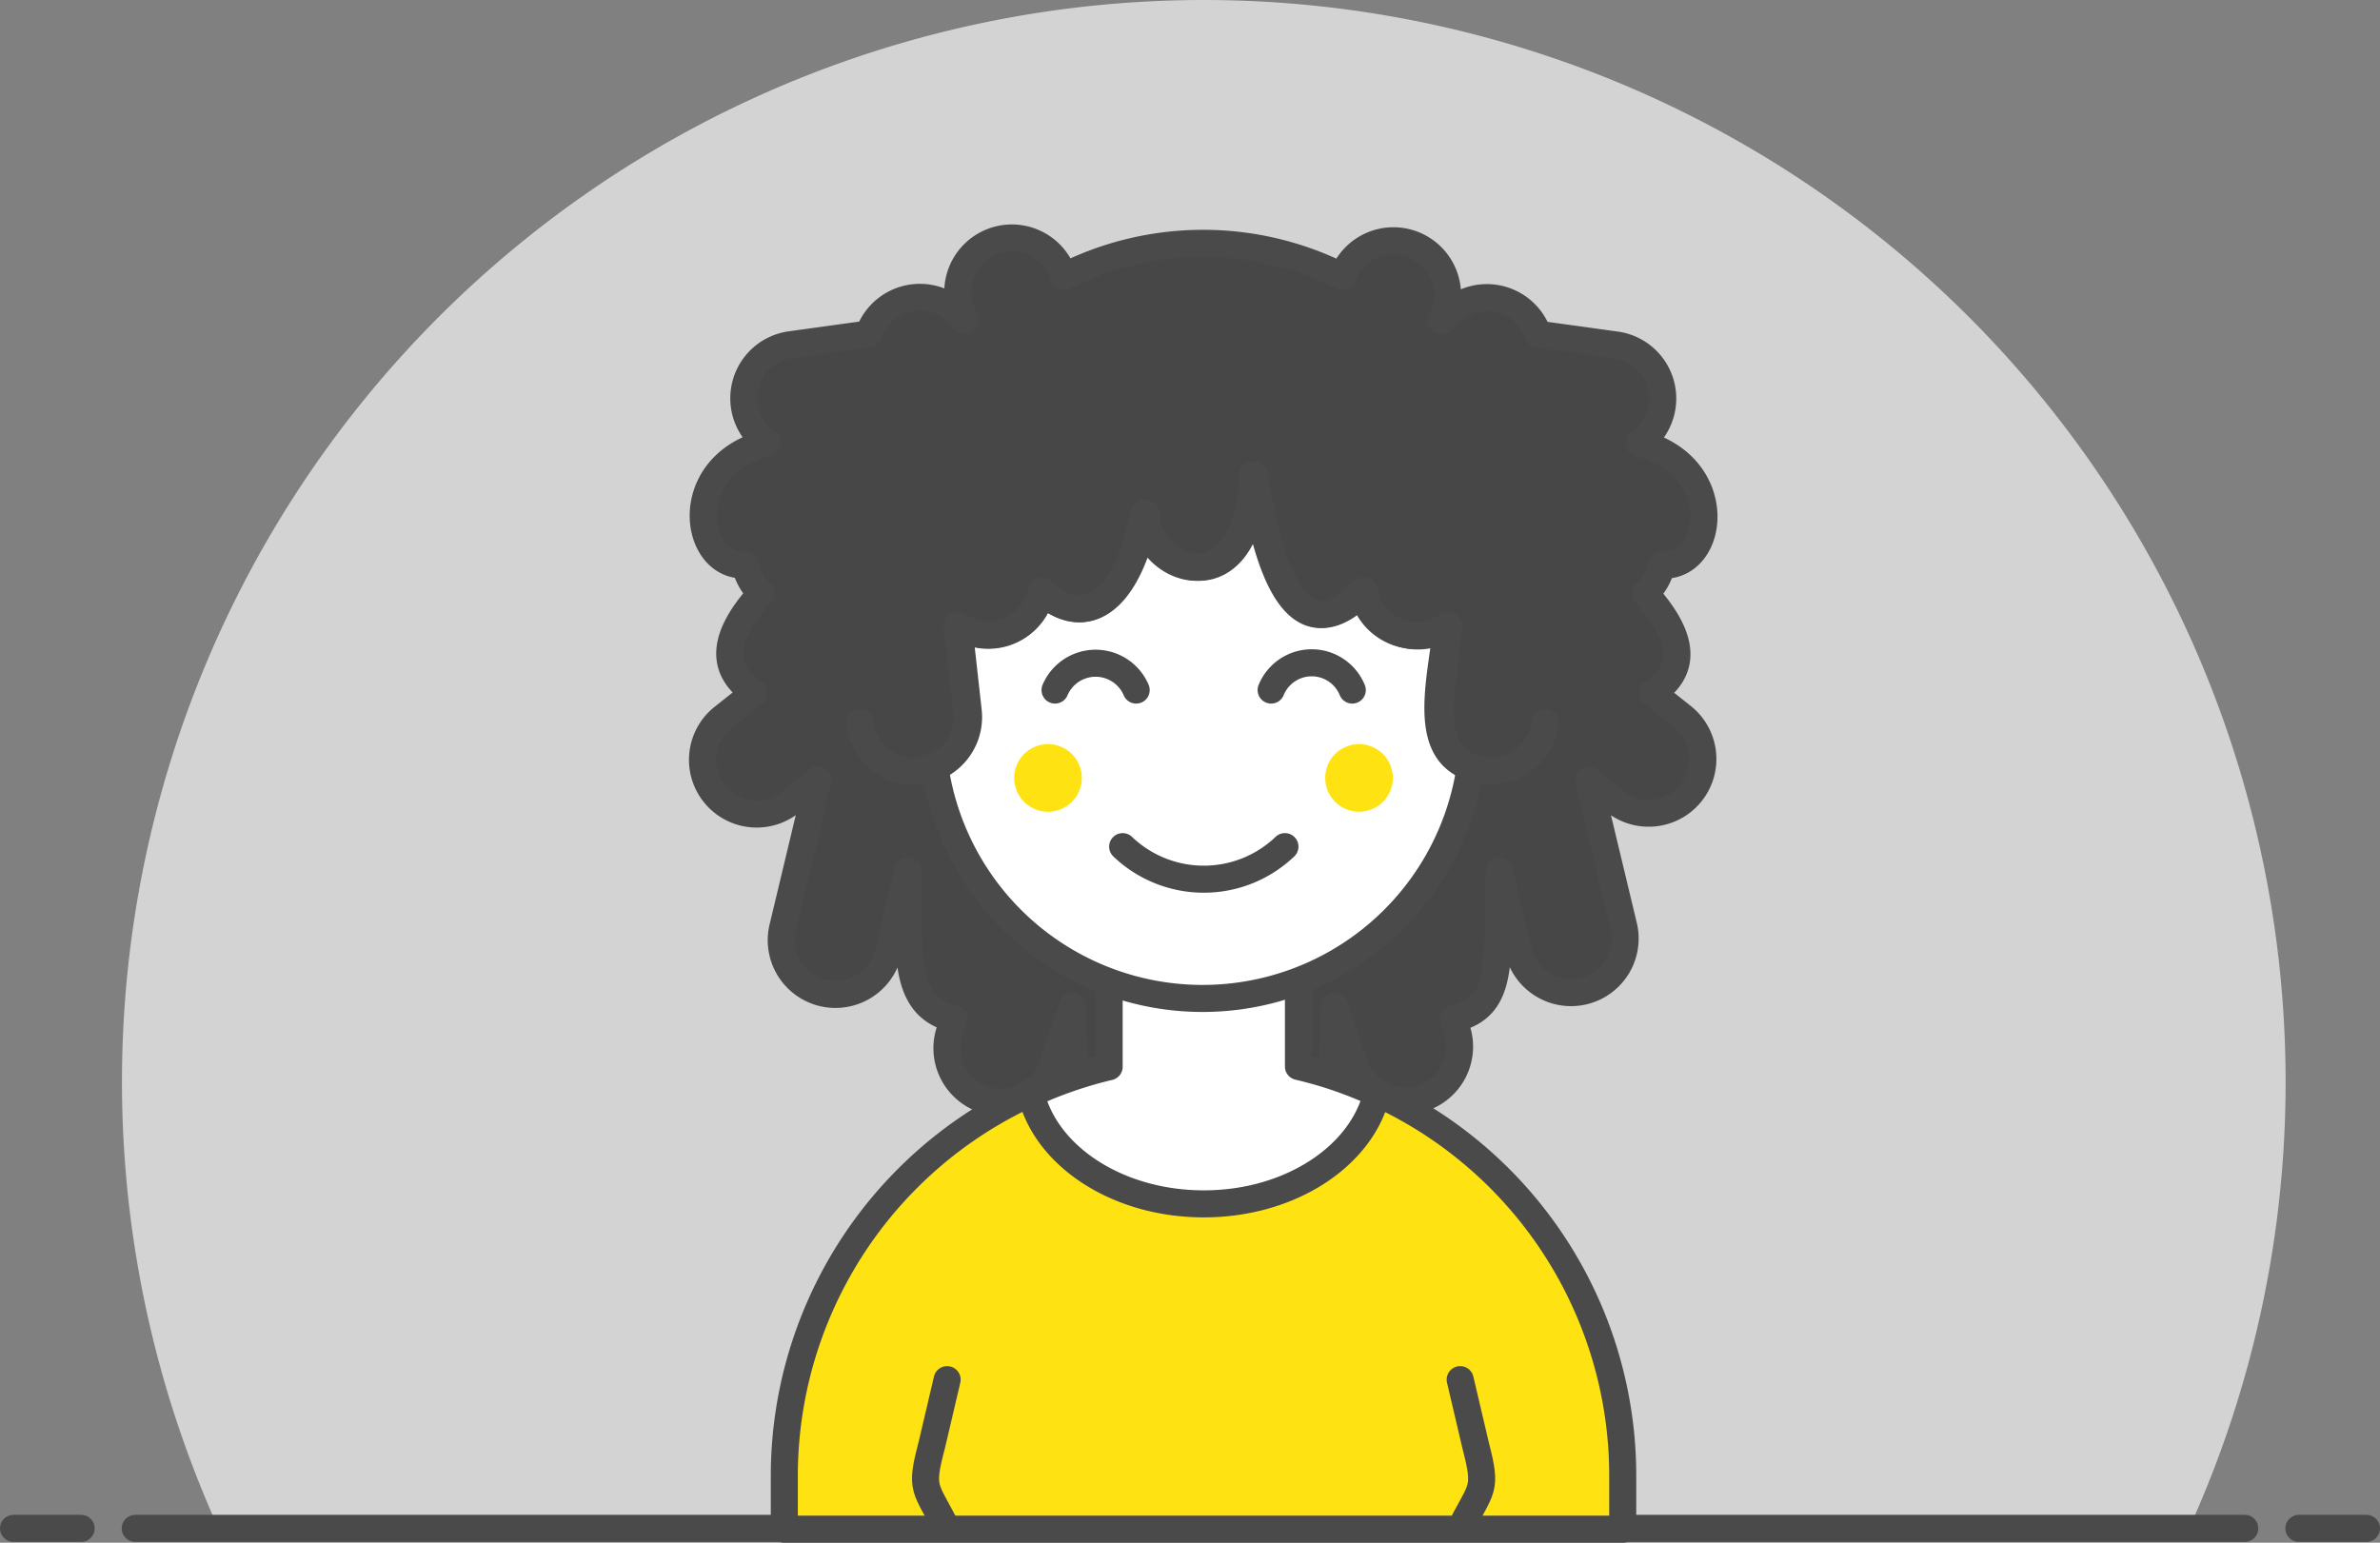 <svg xmlns="http://www.w3.org/2000/svg" width="88" height="57.048" viewBox="0 0 88 57.048">
  <rect x="0" y="0" width="88" height="57.048" fill="#808080" stroke="none"/>
  <defs>
    <style>
      .a362af59-4008-435d-a0e3-2160b8761b27 {
        fill: #d3d3d3;
      }

      .fc8824d4-be51-49c0-a858-9ea6f3780269 {
        fill: none;
      }

      .a05cc39c-d78f-4309-a9fc-0a186b58d834, .fc8824d4-be51-49c0-a858-9ea6f3780269 {
        stroke: #4a4a4a;
        stroke-linecap: round;
        stroke-linejoin: round;
      }

      .b3fe9b62-1078-4f78-81f7-cea93c244f53 {
        fill: #474747;
      }

      .e1c34360-420a-4f0a-981f-5ef3a0fa8410 {
        fill: #ffe211;
      }

      .a05cc39c-d78f-4309-a9fc-0a186b58d834, .b76f8c8f-0327-4aba-b0e8-251bb5496a74 {
        fill: #fff;
      }
    </style>
  </defs>
  <title>Asset 10-rea</title>
  <g id="e87ddbb7-9dcf-4226-902e-b3fff7b27073" data-name="Layer 2">
    <g id="bed13f70-fbd4-494d-b891-b17bbae9012a" data-name="Layer 1">
      <g>
        <g>
          <path class="a362af59-4008-435d-a0e3-2160b8761b27" d="M84.51,40.018v.001A40,40,0,1,0,8.079,56.517H80.94a39.85,39.85,0,0,0,3.57-16.499Z"/>
          <path class="fc8824d4-be51-49c0-a858-9ea6f3780269" d="M5,56.518H83"/>
          <path class="fc8824d4-be51-49c0-a858-9ea6f3780269" d="M.5,56.518H3"/>
          <path class="fc8824d4-be51-49c0-a858-9ea6f3780269" d="M85,56.518h2.5"/>
        </g>
        <path id="ba54e5ed-5550-4e34-88d1-07acea7de651" data-name="a" class="b3fe9b62-1078-4f78-81f7-cea93c244f53" d="M45.17,41.398h0a2.001,2.001,0,0,0,4,.15l.17-4.34.74,2.17h0a2.002,2.002,0,0,0,3.79-1.29h0l-.14-.41c2-.42,1.59-2.33,1.71-5.48l.71,3h0a2,2,0,0,0,3.89-.93l-1.3-5.42,1,.81h0a2.004,2.004,0,0,0,2.49-3.14l-1.12-.89c1.49-1,.92-2.35-.27-3.68h0a2,2,0,0,0,.6-1.05c2,.11,2.44-3.69-.83-4.51h0a2,2,0,0,0-.85-3.63l-2.89-.4h0a2,2,0,0,0-3.53-.5h-.06a2,2,0,1,0-3.64-1.63h0a11.42,11.42,0,0,0-10.31,0h0a2,2,0,1,0-3.62,1.62h-.06a2,2,0,0,0-3.53.5l-2.89.4h0a2,2,0,0,0-.86,3.63c-3.29.83-2.75,4.62-.82,4.51h0a2,2,0,0,0,.59,1.05c-1.19,1.33-1.75,2.66-.26,3.68l-1.12.89h0a2.004,2.004,0,1,0,2.49,3.14l1-.81-1.3,5.43h0a2.005,2.005,0,1,0,3.9.93l.71-3c.1,2.8-.31,5,1.71,5.48l-.14.41h0a2.002,2.002,0,1,0,3.79,1.29h0l.74-2.17.16,4.34h0a2.001,2.001,0,0,0,4-.15h0A2,2,0,0,0,45.17,41.398Z"/>
        <path class="fc8824d4-be51-49c0-a858-9ea6f3780269" d="M45.17,41.398h0a2.001,2.001,0,0,0,4,.15l.17-4.34.74,2.17h0a2.002,2.002,0,0,0,3.79-1.29h0l-.14-.41c2-.42,1.59-2.33,1.71-5.48l.71,3h0a2,2,0,0,0,3.89-.93l-1.3-5.42,1,.81h0a2.004,2.004,0,0,0,2.49-3.14l-1.12-.89c1.49-1,.92-2.35-.27-3.68h0a2,2,0,0,0,.6-1.05c2,.11,2.44-3.69-.83-4.51h0a2,2,0,0,0-.85-3.63l-2.89-.4h0a2,2,0,0,0-3.53-.5h-.06a2,2,0,1,0-3.64-1.63h0a11.42,11.42,0,0,0-10.31,0h0a2,2,0,1,0-3.62,1.62h-.06a2,2,0,0,0-3.53.5l-2.89.4h0a2,2,0,0,0-.86,3.63c-3.29.83-2.75,4.62-.82,4.51h0a2,2,0,0,0,.59,1.05c-1.19,1.33-1.75,2.66-.26,3.68l-1.12.89h0a2.004,2.004,0,1,0,2.49,3.14l1-.81-1.3,5.43h0a2.005,2.005,0,1,0,3.9.93l.71-3c.1,2.8-.31,5,1.71,5.48l-.14.41h0a2.002,2.002,0,1,0,3.79,1.29h0l.74-2.17.16,4.34h0a2.001,2.001,0,0,0,4-.15h0A2,2,0,0,0,45.17,41.398Z"/>
        <path id="a01f8bd4-bbb4-490f-b7f6-0e92090d3728" data-name="b" class="e1c34360-420a-4f0a-981f-5ef3a0fa8410" d="M44.51,39.018h0A15.56,15.56,0,0,0,29,54.548v2H60V54.549a15.55,15.55,0,0,0-15.489-15.53Z"/>
        <path class="fc8824d4-be51-49c0-a858-9ea6f3780269" d="M44.51,39.018h0A15.56,15.56,0,0,0,29,54.548v2H60V54.549a15.55,15.55,0,0,0-15.489-15.53Z"/>
        <path class="fc8824d4-be51-49c0-a858-9ea6f3780269" d="M35,56.518c-.77-1.55-1-1.38-.55-3.07l.57-2.43"/>
        <path class="fc8824d4-be51-49c0-a858-9ea6f3780269" d="M54,56.518c.78-1.55,1-1.38.56-3.07l-.57-2.43"/>
        <path id="e792846d-a170-4d79-90b7-1dbd4a9128e6" data-name="c" class="b76f8c8f-0327-4aba-b0e8-251bb5496a74" d="M44.51,44.518c3.19,0,5.84-1.76,6.4-4.08h0a15,15,0,0,0-2.9-1v-3.92h-7v3.93h0a15.16,15.16,0,0,0-2.89,1C38.67,42.758,41.32,44.518,44.51,44.518Z"/>
        <path class="fc8824d4-be51-49c0-a858-9ea6f3780269" d="M44.51,44.518c3.19,0,5.84-1.76,6.4-4.08h0a15,15,0,0,0-2.9-1v-3.92h-7v3.93h0a15.16,15.16,0,0,0-2.89,1C38.67,42.758,41.32,44.518,44.51,44.518Z"/>
        <path class="a05cc39c-d78f-4309-a9fc-0a186b58d834" d="M53.58,23.148h0a2,2,0,0,1-3.13-1.3c-3.08,3.18-3.86-3.27-4.07-4.28-.18,5.06-4,3.56-4,1.42-.93,4.28-2.87,3.86-3.87,2.86h0a2,2,0,0,1-3.12,1.28l.35,3.15h0a1.9,1.9,0,0,1-1.595,2.163l-.055.007h0a1.57,1.57,0,0,0,.37.05h.13a10,10,0,0,0,19.75,0h.12a2.689,2.689,0,0,0,.4,0c-2.29-.36-1.54-2.96-1.28-5.35Z"/>
        <path class="fc8824d4-be51-49c0-a858-9ea6f3780269" d="M50,25.518h0a1.62,1.62,0,0,0-3,0"/>
        <path class="fc8824d4-be51-49c0-a858-9ea6f3780269" d="M42.01,25.518h0a1.63,1.63,0,0,0-3,0"/>
        <path class="e1c34360-420a-4f0a-981f-5ef3a0fa8410" d="M39.634,27.884a1.25,1.25,0,1,1-1.768,0,1.25,1.25,0,0,1,1.768,0"/>
        <path class="e1c34360-420a-4f0a-981f-5ef3a0fa8410" d="M51.134,27.884a1.25,1.25,0,1,1-1.768,0,1.25,1.25,0,0,1,1.768,0"/>
        <path class="fc8824d4-be51-49c0-a858-9ea6f3780269" d="M41.51,31.308h0a4.34,4.34,0,0,0,6,0"/>
        <path class="fc8824d4-be51-49c0-a858-9ea6f3780269" d="M31.8,26.738h0a2.012,2.012,0,1,0,4-.44h0l-.35-3.15h0a2,2,0,0,0,3.06-1.3c1,1,2.9,1.42,3.79-2.86,0,2.2,3.86,3.58,4-1.42.21,1,1,7.47,4.07,4.28h0a2,2,0,0,0,3.13,1.28c-.25,2.25-1.08,5.08,1.42,5.36h0a2,2,0,0,0,2.21-1.766l0-.004"/>
      </g>
    </g>
  </g>
</svg>
